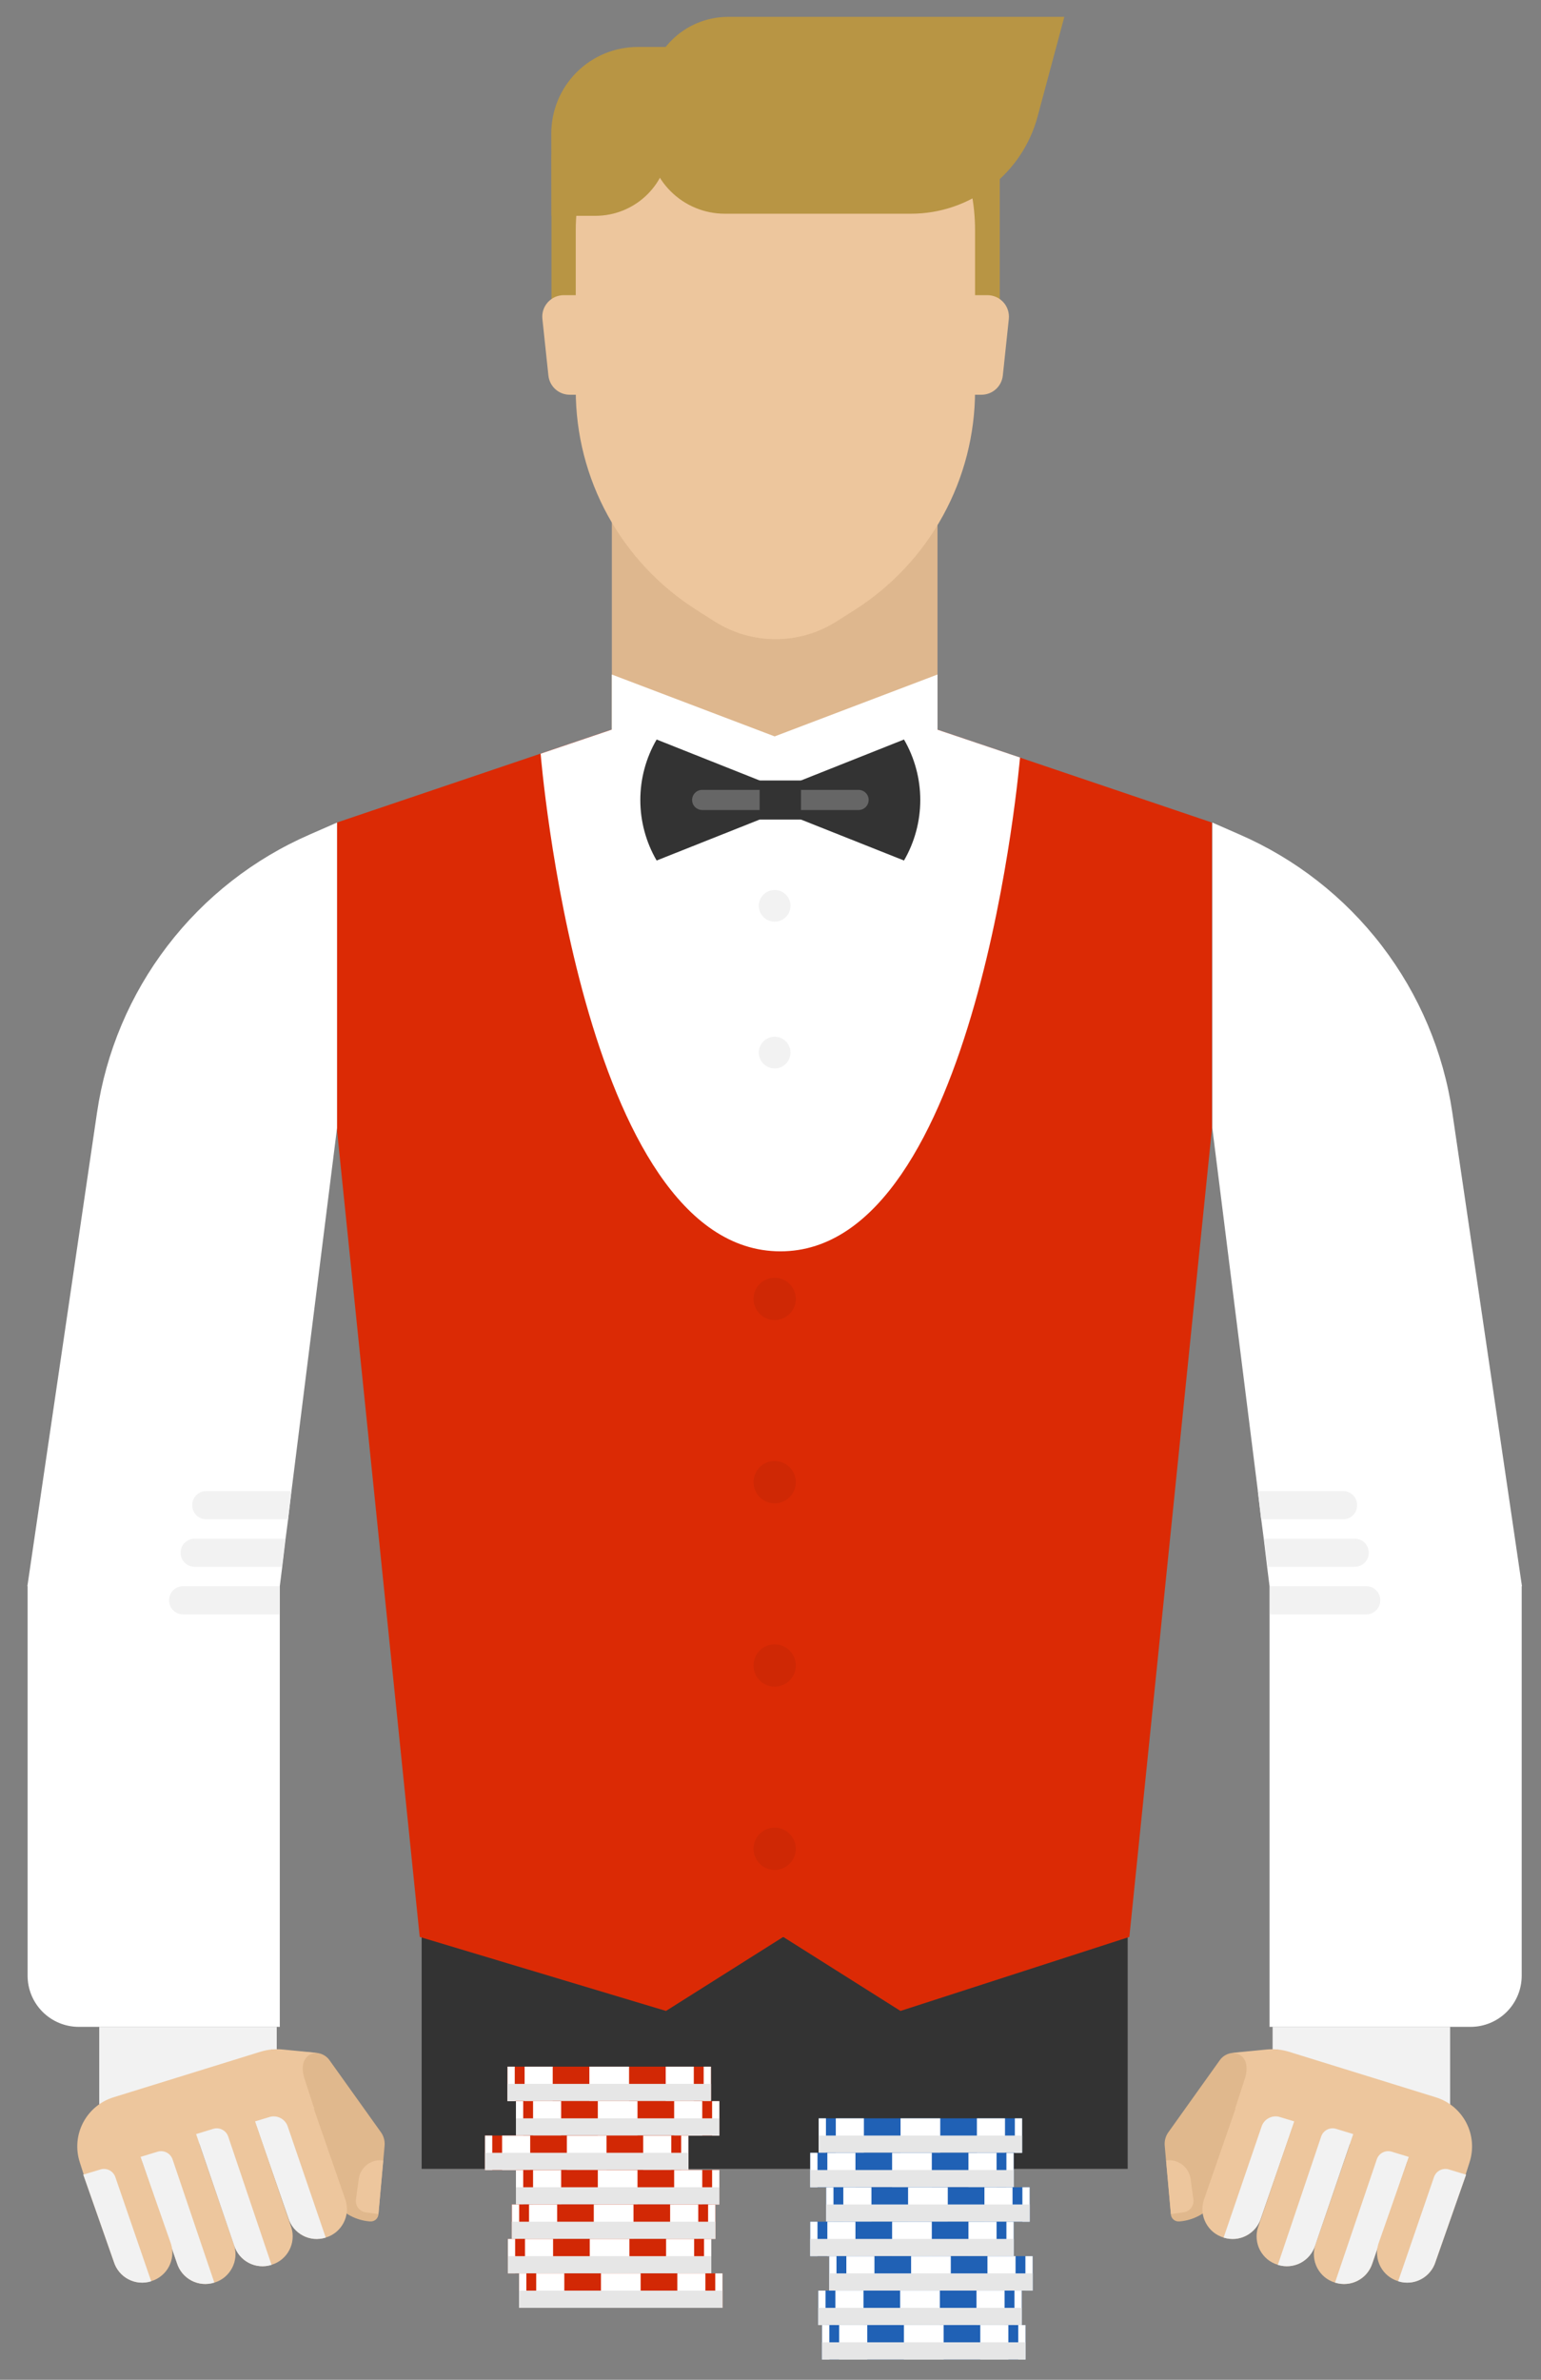 <svg width="46" height="71" viewBox="0 0 46 71" fill="none" xmlns="http://www.w3.org/2000/svg">
<rect x="0" y="0" width="46" height="71" fill="#808080" stroke="none"/>
<path d="M33.662 57.787H12.587V64.706H33.662V57.787Z" fill="#333333"/>
<path d="M33.712 57.787L26.88 59.995L23.38 57.787L19.88 59.995L12.529 57.787L10.053 33.651V24.541L23.117 20.124L36.18 24.541V33.651L33.712 57.787Z" fill="#DB2A05"/>
<path d="M27.985 15.584H18.264V23.91H27.985V15.584Z" fill="#DEB78E"/>
<path d="M29.844 4.618H16.462V10.646H29.844V4.618Z" fill="#B89544"/>
<path d="M25.515 18.195L24.97 18.541C24.426 18.886 23.795 19.07 23.151 19.07C22.507 19.07 21.876 18.886 21.332 18.541L20.787 18.195C19.684 17.495 18.776 16.528 18.146 15.384C17.517 14.239 17.187 12.954 17.187 11.648V6.867C17.187 5.302 17.808 3.802 18.915 2.695C20.021 1.589 21.522 0.967 23.087 0.967H23.206C24.77 0.967 26.271 1.589 27.378 2.695C28.484 3.802 29.106 5.302 29.106 6.867V11.648C29.107 12.953 28.778 14.238 28.15 15.382C27.522 16.527 26.616 17.494 25.515 18.195Z" fill="#EDC69D"/>
<path d="M27.196 6.376H21.636C21.335 6.376 21.038 6.317 20.761 6.202C20.483 6.087 20.231 5.919 20.019 5.706C19.806 5.494 19.638 5.242 19.523 4.964C19.408 4.687 19.349 4.389 19.349 4.089V2.889C19.349 2.256 19.6 1.649 20.048 1.202C20.495 0.754 21.102 0.503 21.735 0.503H31.771L30.971 3.484C30.747 4.314 30.256 5.047 29.574 5.57C28.891 6.093 28.056 6.376 27.196 6.376Z" fill="#B89544"/>
<path d="M16.461 6.439H17.775C18.358 6.439 18.918 6.207 19.33 5.795C19.743 5.382 19.975 4.822 19.975 4.239V1.401H19.038C18.353 1.401 17.696 1.673 17.212 2.157C16.728 2.641 16.456 3.298 16.456 3.983L16.461 6.439Z" fill="#B89544"/>
<path d="M29.296 11.777H28.638V8.806H29.475C29.565 8.806 29.654 8.825 29.736 8.861C29.819 8.898 29.892 8.952 29.953 9.019C30.013 9.085 30.058 9.164 30.086 9.25C30.114 9.336 30.123 9.426 30.114 9.516L29.935 11.203C29.918 11.361 29.844 11.507 29.726 11.613C29.608 11.719 29.454 11.777 29.296 11.777Z" fill="#EDC69D"/>
<path d="M17.009 11.777H17.667V8.806H16.83C16.74 8.806 16.651 8.825 16.568 8.861C16.486 8.898 16.412 8.952 16.352 9.019C16.292 9.085 16.246 9.164 16.218 9.25C16.191 9.336 16.181 9.426 16.191 9.516L16.37 11.203C16.387 11.361 16.461 11.507 16.579 11.613C16.697 11.719 16.85 11.777 17.009 11.777Z" fill="#EDC69D"/>
<path d="M30.448 22.6C30.448 22.6 29.208 37.339 23.293 37.333C17.341 37.327 16.138 22.486 16.138 22.486L18.263 21.767V20.124L23.124 21.97L27.985 20.124V21.77L30.448 22.6Z" fill="white"/>
<path d="M23.963 23.285H22.624V24.451H23.963V23.285Z" fill="#333333"/>
<path d="M23.91 24.451L26.985 25.673C27.303 25.125 27.471 24.502 27.471 23.868C27.471 23.234 27.303 22.611 26.985 22.063L23.91 23.285V24.451Z" fill="#333333"/>
<path d="M25.63 24.166H23.91V23.566H25.63C25.709 23.566 25.786 23.598 25.842 23.654C25.898 23.71 25.93 23.786 25.93 23.866V23.872C25.928 23.951 25.896 24.025 25.84 24.08C25.784 24.135 25.708 24.166 25.63 24.166Z" fill="#666666"/>
<path d="M22.676 24.451L19.601 25.673C19.282 25.125 19.114 24.502 19.114 23.868C19.114 23.234 19.282 22.611 19.601 22.063L22.676 23.285V24.451Z" fill="#333333"/>
<path d="M20.955 24.166H22.676V23.566H20.955C20.876 23.567 20.801 23.599 20.746 23.656C20.691 23.712 20.66 23.787 20.66 23.866V23.872C20.662 23.95 20.693 24.024 20.748 24.078C20.803 24.133 20.877 24.165 20.955 24.166Z" fill="#666666"/>
<path d="M23.124 27.498C23.385 27.498 23.597 27.286 23.597 27.025C23.597 26.764 23.385 26.552 23.124 26.552C22.863 26.552 22.651 26.764 22.651 27.025C22.651 27.286 22.863 27.498 23.124 27.498Z" fill="#F2F2F2"/>
<path d="M23.124 31.876C23.385 31.876 23.597 31.664 23.597 31.403C23.597 31.142 23.385 30.93 23.124 30.93C22.863 30.93 22.651 31.142 22.651 31.403C22.651 31.664 22.863 31.876 23.124 31.876Z" fill="#F2F2F2"/>
<path d="M23.124 39.383C23.472 39.383 23.755 39.1 23.755 38.752C23.755 38.404 23.472 38.121 23.124 38.121C22.775 38.121 22.493 38.404 22.493 38.752C22.493 39.1 22.775 39.383 23.124 39.383Z" fill="#CF2805"/>
<path d="M23.124 44.851C23.472 44.851 23.755 44.569 23.755 44.22C23.755 43.871 23.472 43.589 23.124 43.589C22.775 43.589 22.493 43.871 22.493 44.22C22.493 44.569 22.775 44.851 23.124 44.851Z" fill="#CF2805"/>
<path d="M23.124 50.32C23.472 50.32 23.755 50.038 23.755 49.689C23.755 49.34 23.472 49.058 23.124 49.058C22.775 49.058 22.493 49.34 22.493 49.689C22.493 50.038 22.775 50.32 23.124 50.32Z" fill="#CF2805"/>
<path d="M23.124 55.788C23.472 55.788 23.755 55.505 23.755 55.157C23.755 54.809 23.472 54.526 23.124 54.526C22.775 54.526 22.493 54.809 22.493 55.157C22.493 55.505 22.775 55.788 23.124 55.788Z" fill="#CF2805"/>
<path d="M43.287 60.469H37.988V63.281H43.287V60.469Z" fill="#F2F2F2"/>
<path d="M37.562 63.426L36.562 64.413L36.582 64.642C36.6 64.839 36.579 65.037 36.52 65.226C36.462 65.414 36.366 65.59 36.24 65.741C36.113 65.893 35.958 66.018 35.782 66.109C35.607 66.201 35.416 66.257 35.219 66.274H35.201C35.171 66.277 35.14 66.274 35.111 66.265C35.082 66.256 35.056 66.241 35.032 66.222C35.009 66.202 34.99 66.178 34.976 66.151C34.962 66.125 34.953 66.095 34.951 66.065V66.056L34.807 64.456L34.768 64.015C34.755 63.873 34.793 63.731 34.876 63.615L36.412 61.464C36.456 61.402 36.514 61.35 36.58 61.313C36.646 61.276 36.72 61.253 36.796 61.247L38.146 61.14L37.562 63.426Z" fill="#E0B88D"/>
<path d="M42.858 62.571L38.477 61.213C38.26 61.146 38.031 61.123 37.805 61.146L36.78 61.246C37.043 61.246 37.319 61.455 37.17 61.984L36.87 62.907L43.703 65.024L43.868 64.508C43.93 64.314 43.954 64.11 43.937 63.907C43.919 63.705 43.862 63.507 43.768 63.327L43.762 63.316C43.571 62.958 43.246 62.69 42.858 62.571Z" fill="#EDC69D"/>
<path d="M39.86 68.103L39.843 68.098C39.619 68.028 39.431 67.873 39.322 67.665C39.213 67.458 39.19 67.215 39.26 66.991L40.348 63.823L42.056 64.352L40.968 67.52C40.933 67.631 40.877 67.734 40.803 67.824C40.729 67.913 40.638 67.987 40.535 68.041C40.432 68.095 40.319 68.129 40.203 68.139C40.088 68.15 39.971 68.138 39.86 68.103Z" fill="#EDC69D"/>
<path d="M38.64 63.292L37.64 66.175C37.605 66.286 37.55 66.389 37.475 66.479C37.401 66.568 37.31 66.642 37.207 66.696C37.105 66.751 36.992 66.784 36.876 66.795C36.761 66.805 36.644 66.793 36.533 66.759L36.516 66.753C36.405 66.719 36.302 66.663 36.212 66.589C36.123 66.514 36.049 66.423 35.995 66.32C35.94 66.218 35.907 66.105 35.896 65.99C35.885 65.874 35.898 65.757 35.932 65.646L36.932 62.763L38.64 63.292Z" fill="#EDC69D"/>
<g style="mix-blend-mode:multiply">
<path d="M38.64 63.292L37.64 66.175C37.606 66.286 37.55 66.389 37.475 66.479C37.401 66.568 37.31 66.642 37.207 66.696C37.105 66.751 36.992 66.784 36.876 66.795C36.761 66.805 36.644 66.793 36.533 66.759H36.525L37.657 63.451C37.692 63.339 37.769 63.246 37.873 63.192C37.976 63.137 38.097 63.126 38.209 63.161L38.64 63.292Z" fill="#F2F2F2"/>
</g>
<path d="M38.151 67.571L38.134 67.566C38.023 67.532 37.92 67.476 37.83 67.402C37.741 67.327 37.667 67.236 37.612 67.133C37.558 67.031 37.525 66.918 37.514 66.802C37.503 66.687 37.515 66.57 37.55 66.459L38.686 63.139L40.394 63.668L39.258 66.988C39.188 67.212 39.032 67.399 38.825 67.509C38.617 67.618 38.375 67.64 38.151 67.571Z" fill="#EDC69D"/>
<g style="mix-blend-mode:multiply">
<path d="M40.395 63.669L39.259 66.99C39.189 67.214 39.033 67.401 38.826 67.511C38.618 67.62 38.376 67.642 38.152 67.573H38.144L39.435 63.751C39.449 63.706 39.471 63.664 39.502 63.627C39.532 63.591 39.569 63.56 39.611 63.538C39.653 63.516 39.699 63.503 39.746 63.498C39.793 63.494 39.841 63.499 39.886 63.513L40.395 63.669Z" fill="#F2F2F2"/>
</g>
<g style="mix-blend-mode:multiply">
<path d="M42.055 64.35L40.967 67.518C40.932 67.629 40.876 67.732 40.802 67.822C40.728 67.911 40.636 67.985 40.534 68.039C40.431 68.093 40.318 68.127 40.202 68.137C40.087 68.148 39.97 68.135 39.859 68.101H39.851L41.095 64.432C41.109 64.387 41.132 64.345 41.162 64.308C41.192 64.272 41.229 64.242 41.271 64.22C41.313 64.198 41.359 64.184 41.406 64.18C41.453 64.176 41.501 64.181 41.546 64.195L42.055 64.35Z" fill="#F2F2F2"/>
</g>
<path d="M41.745 68.06L41.728 68.055C41.617 68.021 41.514 67.965 41.424 67.89C41.335 67.816 41.261 67.725 41.207 67.622C41.153 67.519 41.119 67.406 41.109 67.291C41.098 67.175 41.11 67.058 41.145 66.947L42.057 64.347L43.765 64.876L42.853 67.476C42.819 67.587 42.763 67.691 42.688 67.78C42.614 67.87 42.523 67.944 42.42 67.998C42.317 68.052 42.204 68.085 42.089 68.096C41.973 68.107 41.856 68.094 41.745 68.06Z" fill="#EDC69D"/>
<g style="mix-blend-mode:multiply">
<path d="M43.762 64.879L42.85 67.479C42.816 67.59 42.76 67.693 42.685 67.783C42.611 67.872 42.52 67.946 42.417 68C42.315 68.055 42.202 68.088 42.086 68.099C41.971 68.109 41.854 68.097 41.743 68.063H41.735L42.802 64.963C42.816 64.918 42.839 64.876 42.869 64.839C42.899 64.803 42.936 64.772 42.978 64.75C43.02 64.728 43.066 64.715 43.113 64.71C43.16 64.706 43.208 64.711 43.253 64.725L43.762 64.879Z" fill="#F2F2F2"/>
</g>
<path d="M35.332 66.003L34.953 66.056L34.809 64.456H34.815C34.898 64.444 34.983 64.449 35.065 64.471C35.147 64.492 35.223 64.529 35.29 64.58C35.358 64.631 35.414 64.695 35.457 64.767C35.499 64.84 35.527 64.921 35.539 65.004L35.624 65.616C35.636 65.706 35.612 65.797 35.558 65.87C35.503 65.942 35.422 65.99 35.332 66.003Z" fill="#EDC69D"/>
<path d="M45.432 47.324L43.353 33.194C43.087 31.384 42.363 29.672 41.251 28.22C40.138 26.767 38.674 25.623 36.996 24.894L36.188 24.54V33.652L37.548 44.483L37.648 45.325L37.724 45.905L37.824 46.744L37.897 47.324V60.47H43.897C44.302 60.47 44.69 60.309 44.977 60.023C45.263 59.736 45.424 59.348 45.424 58.943V47.324H45.432Z" fill="white"/>
<path d="M40.786 48.164H37.903V47.324H40.786C40.896 47.324 41.002 47.368 41.08 47.446C41.158 47.524 41.202 47.63 41.202 47.74V47.748C41.202 47.858 41.158 47.964 41.08 48.042C41.002 48.12 40.896 48.164 40.786 48.164Z" fill="#F2F2F2"/>
<path d="M40.858 46.318V46.328C40.858 46.438 40.814 46.544 40.736 46.622C40.658 46.7 40.552 46.744 40.442 46.744H37.833L37.733 45.905H40.446C40.555 45.906 40.66 45.95 40.737 46.027C40.814 46.104 40.857 46.209 40.858 46.318Z" fill="#F2F2F2"/>
<path d="M40.511 44.901V44.911C40.511 44.966 40.5 45.02 40.479 45.07C40.458 45.121 40.427 45.167 40.389 45.206C40.35 45.244 40.304 45.275 40.253 45.296C40.203 45.316 40.149 45.327 40.094 45.327H37.647L37.547 44.485H40.093C40.148 44.485 40.202 44.495 40.253 44.516C40.303 44.537 40.349 44.568 40.388 44.606C40.427 44.645 40.458 44.691 40.479 44.741C40.5 44.792 40.511 44.846 40.511 44.901Z" fill="#F2F2F2"/>
<path d="M8.261 60.469H2.962V63.281H8.261V60.469Z" fill="#F2F2F2"/>
<path d="M8.687 63.426L9.687 64.413L9.666 64.642C9.648 64.839 9.669 65.037 9.727 65.226C9.786 65.414 9.882 65.59 10.008 65.741C10.135 65.893 10.29 66.018 10.465 66.109C10.64 66.201 10.832 66.257 11.029 66.274H11.047C11.077 66.277 11.107 66.274 11.136 66.265C11.165 66.256 11.192 66.241 11.216 66.222C11.239 66.202 11.258 66.178 11.272 66.151C11.286 66.125 11.294 66.095 11.297 66.065V66.056L11.441 64.456L11.48 64.015C11.493 63.873 11.455 63.731 11.372 63.615L9.835 61.464C9.791 61.402 9.733 61.35 9.667 61.313C9.601 61.276 9.527 61.253 9.451 61.247L8.101 61.14L8.687 63.426Z" fill="#E0B88D"/>
<path d="M3.39 62.571L7.772 61.213C7.989 61.146 8.218 61.123 8.444 61.146L9.469 61.246C9.206 61.246 8.93 61.455 9.079 61.984L9.379 62.907L2.546 65.024L2.381 64.508C2.318 64.314 2.295 64.11 2.312 63.907C2.329 63.705 2.387 63.507 2.481 63.327L2.487 63.316C2.678 62.958 3.002 62.69 3.39 62.571Z" fill="#EDC69D"/>
<path d="M6.389 68.103L6.406 68.098C6.517 68.064 6.62 68.008 6.71 67.934C6.799 67.859 6.873 67.768 6.927 67.665C6.981 67.563 7.015 67.45 7.026 67.335C7.036 67.219 7.024 67.102 6.99 66.991L5.902 63.823L4.194 64.352L5.283 67.52C5.352 67.744 5.508 67.931 5.715 68.04C5.923 68.15 6.165 68.172 6.389 68.103Z" fill="#EDC69D"/>
<path d="M7.609 63.292L8.609 66.175C8.643 66.286 8.699 66.389 8.773 66.479C8.848 66.568 8.939 66.642 9.041 66.696C9.144 66.751 9.257 66.784 9.372 66.795C9.488 66.805 9.605 66.793 9.716 66.759L9.733 66.753C9.844 66.719 9.947 66.663 10.037 66.589C10.126 66.514 10.2 66.423 10.254 66.32C10.308 66.218 10.342 66.105 10.353 65.99C10.363 65.874 10.351 65.757 10.317 65.646L9.317 62.763L7.609 63.292Z" fill="#EDC69D"/>
<g style="mix-blend-mode:multiply">
<path d="M7.609 63.292L8.609 66.175C8.643 66.286 8.699 66.389 8.773 66.479C8.848 66.568 8.939 66.642 9.041 66.696C9.144 66.751 9.257 66.784 9.372 66.795C9.488 66.805 9.605 66.793 9.716 66.759H9.724L8.592 63.451C8.557 63.339 8.479 63.246 8.376 63.192C8.272 63.137 8.152 63.126 8.04 63.161L7.609 63.292Z" fill="#F2F2F2"/>
</g>
<path d="M8.097 67.571L8.114 67.566C8.225 67.532 8.328 67.476 8.417 67.402C8.507 67.327 8.581 67.236 8.635 67.133C8.689 67.031 8.723 66.918 8.733 66.802C8.744 66.687 8.732 66.57 8.698 66.459L7.562 63.139L5.854 63.668L6.99 66.988C7.059 67.212 7.215 67.399 7.423 67.509C7.63 67.618 7.873 67.64 8.097 67.571Z" fill="#EDC69D"/>
<g style="mix-blend-mode:multiply">
<path d="M5.854 63.669L6.99 66.99C7.024 67.101 7.08 67.204 7.155 67.294C7.229 67.383 7.32 67.457 7.423 67.511C7.526 67.565 7.638 67.599 7.754 67.609C7.87 67.62 7.987 67.608 8.098 67.573H8.106L6.815 63.751C6.786 63.66 6.723 63.583 6.638 63.539C6.554 63.494 6.455 63.485 6.364 63.513L5.854 63.669Z" fill="#F2F2F2"/>
</g>
<g style="mix-blend-mode:multiply">
<path d="M4.194 64.35L5.282 67.518C5.351 67.742 5.507 67.929 5.715 68.039C5.922 68.148 6.165 68.17 6.389 68.101H6.398L5.154 64.432C5.125 64.341 5.062 64.265 4.977 64.22C4.893 64.176 4.794 64.167 4.703 64.195L4.194 64.35Z" fill="#F2F2F2"/>
</g>
<path d="M4.505 68.06L4.522 68.055C4.633 68.021 4.736 67.965 4.825 67.89C4.915 67.816 4.989 67.725 5.043 67.622C5.097 67.519 5.13 67.406 5.141 67.291C5.152 67.175 5.139 67.058 5.105 66.947L4.193 64.347L2.485 64.876L3.397 67.476C3.431 67.587 3.487 67.691 3.561 67.78C3.636 67.87 3.727 67.944 3.83 67.998C3.933 68.052 4.045 68.085 4.161 68.096C4.277 68.107 4.394 68.094 4.505 68.06Z" fill="#EDC69D"/>
<g style="mix-blend-mode:multiply">
<path d="M2.487 64.879L3.399 67.479C3.433 67.59 3.489 67.693 3.563 67.783C3.637 67.872 3.729 67.946 3.831 68C3.934 68.055 4.047 68.088 4.162 68.099C4.278 68.109 4.395 68.097 4.506 68.063H4.514L3.447 64.963C3.433 64.918 3.41 64.876 3.38 64.839C3.35 64.803 3.313 64.772 3.271 64.75C3.229 64.728 3.183 64.715 3.136 64.71C3.089 64.706 3.041 64.711 2.996 64.725L2.487 64.879Z" fill="#F2F2F2"/>
</g>
<path d="M10.917 66.003L11.296 66.056L11.44 64.456H11.434C11.35 64.444 11.265 64.449 11.184 64.471C11.102 64.492 11.026 64.529 10.958 64.58C10.891 64.631 10.835 64.695 10.792 64.767C10.749 64.84 10.721 64.921 10.71 65.004L10.625 65.616C10.612 65.706 10.636 65.797 10.691 65.87C10.745 65.942 10.827 65.99 10.917 66.003Z" fill="#EDC69D"/>
<path d="M0.817 47.324L2.896 33.194C3.162 31.384 3.886 29.672 4.998 28.22C6.11 26.767 7.575 25.623 9.253 24.894L10.061 24.54V33.652L8.701 44.483L8.601 45.325L8.525 45.905L8.425 46.744L8.352 47.324V60.47H2.352C1.947 60.47 1.558 60.309 1.272 60.023C0.985 59.736 0.824 59.348 0.824 58.943V47.324H0.817Z" fill="white"/>
<path d="M5.463 48.164H8.346V47.324H5.463C5.353 47.324 5.247 47.368 5.169 47.446C5.091 47.524 5.047 47.63 5.047 47.74V47.748C5.047 47.858 5.091 47.964 5.169 48.042C5.247 48.12 5.353 48.164 5.463 48.164Z" fill="#F2F2F2"/>
<path d="M5.392 46.318V46.328C5.392 46.438 5.436 46.544 5.514 46.622C5.592 46.7 5.697 46.744 5.808 46.744H8.417L8.517 45.905H5.808C5.698 45.905 5.592 45.948 5.514 46.026C5.436 46.103 5.392 46.208 5.392 46.318Z" fill="#F2F2F2"/>
<path d="M5.738 44.901V44.911C5.738 44.966 5.749 45.02 5.77 45.07C5.791 45.121 5.821 45.167 5.86 45.206C5.899 45.244 5.945 45.275 5.995 45.296C6.046 45.316 6.1 45.327 6.155 45.327H8.597L8.697 44.485H6.151C6.041 44.486 5.936 44.53 5.859 44.608C5.781 44.686 5.738 44.791 5.738 44.901Z" fill="#F2F2F2"/>
<path d="M21.222 61.657H15.149V62.685H21.222V61.657Z" fill="#D22805"/>
<path d="M15.366 61.657H15.149V62.685H15.366V61.657Z" fill="white"/>
<path d="M16.499 61.657H15.66V62.685H16.499V61.657Z" fill="white"/>
<path d="M21.222 61.657H21.005V62.685H21.222V61.657Z" fill="white"/>
<path d="M20.71 61.657H19.872V62.685H20.71V61.657Z" fill="white"/>
<path d="M18.778 61.657H17.593V62.685H18.778V61.657Z" fill="white"/>
<g style="mix-blend-mode:multiply">
<path d="M21.222 62.171H15.149V62.685H21.222V62.171Z" fill="#E6E6E6"/>
</g>
<path d="M21.474 62.685H15.401V63.713H21.474V62.685Z" fill="#D22805"/>
<path d="M15.618 62.685H15.401V63.713H15.618V62.685Z" fill="white"/>
<path d="M16.751 62.685H15.912V63.713H16.751V62.685Z" fill="white"/>
<path d="M21.474 62.685H21.257V63.713H21.474V62.685Z" fill="white"/>
<path d="M20.963 62.685H20.124V63.713H20.963V62.685Z" fill="white"/>
<path d="M19.03 62.685H17.845V63.713H19.03V62.685Z" fill="white"/>
<g style="mix-blend-mode:multiply">
<path d="M21.474 63.199H15.401V63.713H21.474V63.199Z" fill="#E6E6E6"/>
</g>
<path d="M20.55 63.713H14.477V64.741H20.55V63.713Z" fill="#D22805"/>
<path d="M14.694 63.713H14.477V64.741H14.694V63.713Z" fill="white"/>
<path d="M15.827 63.713H14.988V64.741H15.827V63.713Z" fill="white"/>
<path d="M20.55 63.713H20.333V64.741H20.55V63.713Z" fill="white"/>
<path d="M20.039 63.713H19.2V64.741H20.039V63.713Z" fill="white"/>
<path d="M18.106 63.713H16.921V64.741H18.106V63.713Z" fill="white"/>
<g style="mix-blend-mode:multiply">
<path d="M20.55 64.227H14.477V64.741H20.55V64.227Z" fill="#E6E6E6"/>
</g>
<path d="M21.474 64.741H15.401V65.769H21.474V64.741Z" fill="#D22805"/>
<path d="M15.618 64.741H15.401V65.769H15.618V64.741Z" fill="white"/>
<path d="M16.751 64.741H15.912V65.769H16.751V64.741Z" fill="white"/>
<path d="M21.474 64.741H21.257V65.769H21.474V64.741Z" fill="white"/>
<path d="M20.963 64.741H20.124V65.769H20.963V64.741Z" fill="white"/>
<path d="M19.03 64.741H17.845V65.769H19.03V64.741Z" fill="white"/>
<g style="mix-blend-mode:multiply">
<path d="M21.474 65.255H15.401V65.769H21.474V65.255Z" fill="#E6E6E6"/>
</g>
<path d="M21.354 65.769H15.281V66.797H21.354V65.769Z" fill="#D22805"/>
<path d="M15.498 65.769H15.281V66.797H15.498V65.769Z" fill="white"/>
<path d="M16.631 65.769H15.792V66.797H16.631V65.769Z" fill="white"/>
<path d="M21.354 65.769H21.137V66.797H21.354V65.769Z" fill="white"/>
<path d="M20.843 65.769H20.004V66.797H20.843V65.769Z" fill="white"/>
<path d="M18.91 65.769H17.725V66.797H18.91V65.769Z" fill="white"/>
<g style="mix-blend-mode:multiply">
<path d="M21.354 66.283H15.281V66.797H21.354V66.283Z" fill="#E6E6E6"/>
</g>
<path d="M21.233 66.797H15.16V67.825H21.233V66.797Z" fill="#D22805"/>
<path d="M15.377 66.797H15.16V67.825H15.377V66.797Z" fill="white"/>
<path d="M16.51 66.797H15.671V67.825H16.51V66.797Z" fill="white"/>
<path d="M21.233 66.797H21.016V67.825H21.233V66.797Z" fill="white"/>
<path d="M20.721 66.797H19.883V67.825H20.721V66.797Z" fill="white"/>
<path d="M18.789 66.797H17.604V67.825H18.789V66.797Z" fill="white"/>
<g style="mix-blend-mode:multiply">
<path d="M21.233 67.311H15.16V67.825H21.233V67.311Z" fill="#E6E6E6"/>
</g>
<path d="M21.568 67.825H15.495V68.853H21.568V67.825Z" fill="#D22805"/>
<path d="M15.712 67.825H15.495V68.853H15.712V67.825Z" fill="white"/>
<path d="M16.845 67.825H16.006V68.853H16.845V67.825Z" fill="white"/>
<path d="M21.568 67.825H21.351V68.853H21.568V67.825Z" fill="white"/>
<path d="M21.056 67.825H20.218V68.853H21.056V67.825Z" fill="white"/>
<path d="M19.124 67.825H17.939V68.853H19.124V67.825Z" fill="white"/>
<g style="mix-blend-mode:multiply">
<path d="M21.568 68.339H15.495V68.853H21.568V68.339Z" fill="#E6E6E6"/>
</g>
<path d="M30.511 63.199H24.438V64.227H30.511V63.199Z" fill="#2061B5"/>
<path d="M30.511 63.199H30.294V64.227H30.511V63.199Z" fill="white"/>
<path d="M30 63.199H29.161V64.227H30V63.199Z" fill="white"/>
<path d="M24.655 63.199H24.438V64.227H24.655V63.199Z" fill="white"/>
<path d="M25.788 63.199H24.949V64.227H25.788V63.199Z" fill="white"/>
<path d="M28.067 63.199H26.882V64.227H28.067V63.199Z" fill="white"/>
<g style="mix-blend-mode:multiply">
<path d="M30.511 63.713H24.438V64.227H30.511V63.713Z" fill="#E6E6E6"/>
</g>
<path d="M30.259 64.227H24.186V65.255H30.259V64.227Z" fill="#2061B5"/>
<path d="M30.259 64.227H30.042V65.255H30.259V64.227Z" fill="white"/>
<path d="M29.748 64.227H28.909V65.255H29.748V64.227Z" fill="white"/>
<path d="M24.403 64.227H24.186V65.255H24.403V64.227Z" fill="white"/>
<path d="M25.536 64.227H24.697V65.255H25.536V64.227Z" fill="white"/>
<path d="M27.815 64.227H26.63V65.255H27.815V64.227Z" fill="white"/>
<g style="mix-blend-mode:multiply">
<path d="M30.259 64.741H24.186V65.255H30.259V64.741Z" fill="#E6E6E6"/>
</g>
<path d="M30.736 65.255H24.663V66.283H30.736V65.255Z" fill="#2061B5"/>
<path d="M30.736 65.255H30.519V66.283H30.736V65.255Z" fill="white"/>
<path d="M30.225 65.255H29.386V66.283H30.225V65.255Z" fill="white"/>
<path d="M24.88 65.255H24.663V66.283H24.88V65.255Z" fill="white"/>
<path d="M26.013 65.255H25.174V66.283H26.013V65.255Z" fill="white"/>
<path d="M28.292 65.255H27.107V66.283H28.292V65.255Z" fill="white"/>
<g style="mix-blend-mode:multiply">
<path d="M30.736 65.769H24.663V66.283H30.736V65.769Z" fill="#E6E6E6"/>
</g>
<path d="M30.259 66.283H24.186V67.311H30.259V66.283Z" fill="#2061B5"/>
<path d="M30.259 66.283H30.042V67.311H30.259V66.283Z" fill="white"/>
<path d="M29.748 66.283H28.909V67.311H29.748V66.283Z" fill="white"/>
<path d="M24.403 66.283H24.186V67.311H24.403V66.283Z" fill="white"/>
<path d="M25.536 66.283H24.697V67.311H25.536V66.283Z" fill="white"/>
<path d="M27.815 66.283H26.63V67.311H27.815V66.283Z" fill="white"/>
<g style="mix-blend-mode:multiply">
<path d="M30.259 66.797H24.186V67.311H30.259V66.797Z" fill="#E6E6E6"/>
</g>
<path d="M30.826 67.311H24.753V68.339H30.826V67.311Z" fill="#2061B5"/>
<path d="M30.826 67.311H30.609V68.339H30.826V67.311Z" fill="white"/>
<path d="M30.315 67.311H29.476V68.339H30.315V67.311Z" fill="white"/>
<path d="M24.97 67.311H24.753V68.339H24.97V67.311Z" fill="white"/>
<path d="M26.103 67.311H25.264V68.339H26.103V67.311Z" fill="white"/>
<path d="M28.382 67.311H27.197V68.339H28.382V67.311Z" fill="white"/>
<g style="mix-blend-mode:multiply">
<path d="M30.826 67.825H24.753V68.339H30.826V67.825Z" fill="#E6E6E6"/>
</g>
<path d="M30.499 68.339H24.426V69.367H30.499V68.339Z" fill="#2061B5"/>
<path d="M30.499 68.339H30.282V69.367H30.499V68.339Z" fill="white"/>
<path d="M29.987 68.339H29.149V69.367H29.987V68.339Z" fill="white"/>
<path d="M24.643 68.339H24.426V69.367H24.643V68.339Z" fill="white"/>
<path d="M25.776 68.339H24.937V69.367H25.776V68.339Z" fill="white"/>
<path d="M28.055 68.339H26.87V69.367H28.055V68.339Z" fill="white"/>
<g style="mix-blend-mode:multiply">
<path d="M30.499 68.853H24.426V69.367H30.499V68.853Z" fill="#E6E6E6"/>
</g>
<path d="M30.612 69.367H24.539V70.395H30.612V69.367Z" fill="#2061B5"/>
<path d="M30.612 69.367H30.395V70.395H30.612V69.367Z" fill="white"/>
<path d="M30.1 69.367H29.262V70.395H30.1V69.367Z" fill="white"/>
<path d="M24.756 69.367H24.539V70.395H24.756V69.367Z" fill="white"/>
<path d="M25.889 69.367H25.05V70.395H25.889V69.367Z" fill="white"/>
<path d="M28.168 69.367H26.983V70.395H28.168V69.367Z" fill="white"/>
<g style="mix-blend-mode:multiply">
<path d="M30.612 69.881H24.539V70.395H30.612V69.881Z" fill="#E6E6E6"/>
</g>
</svg>
